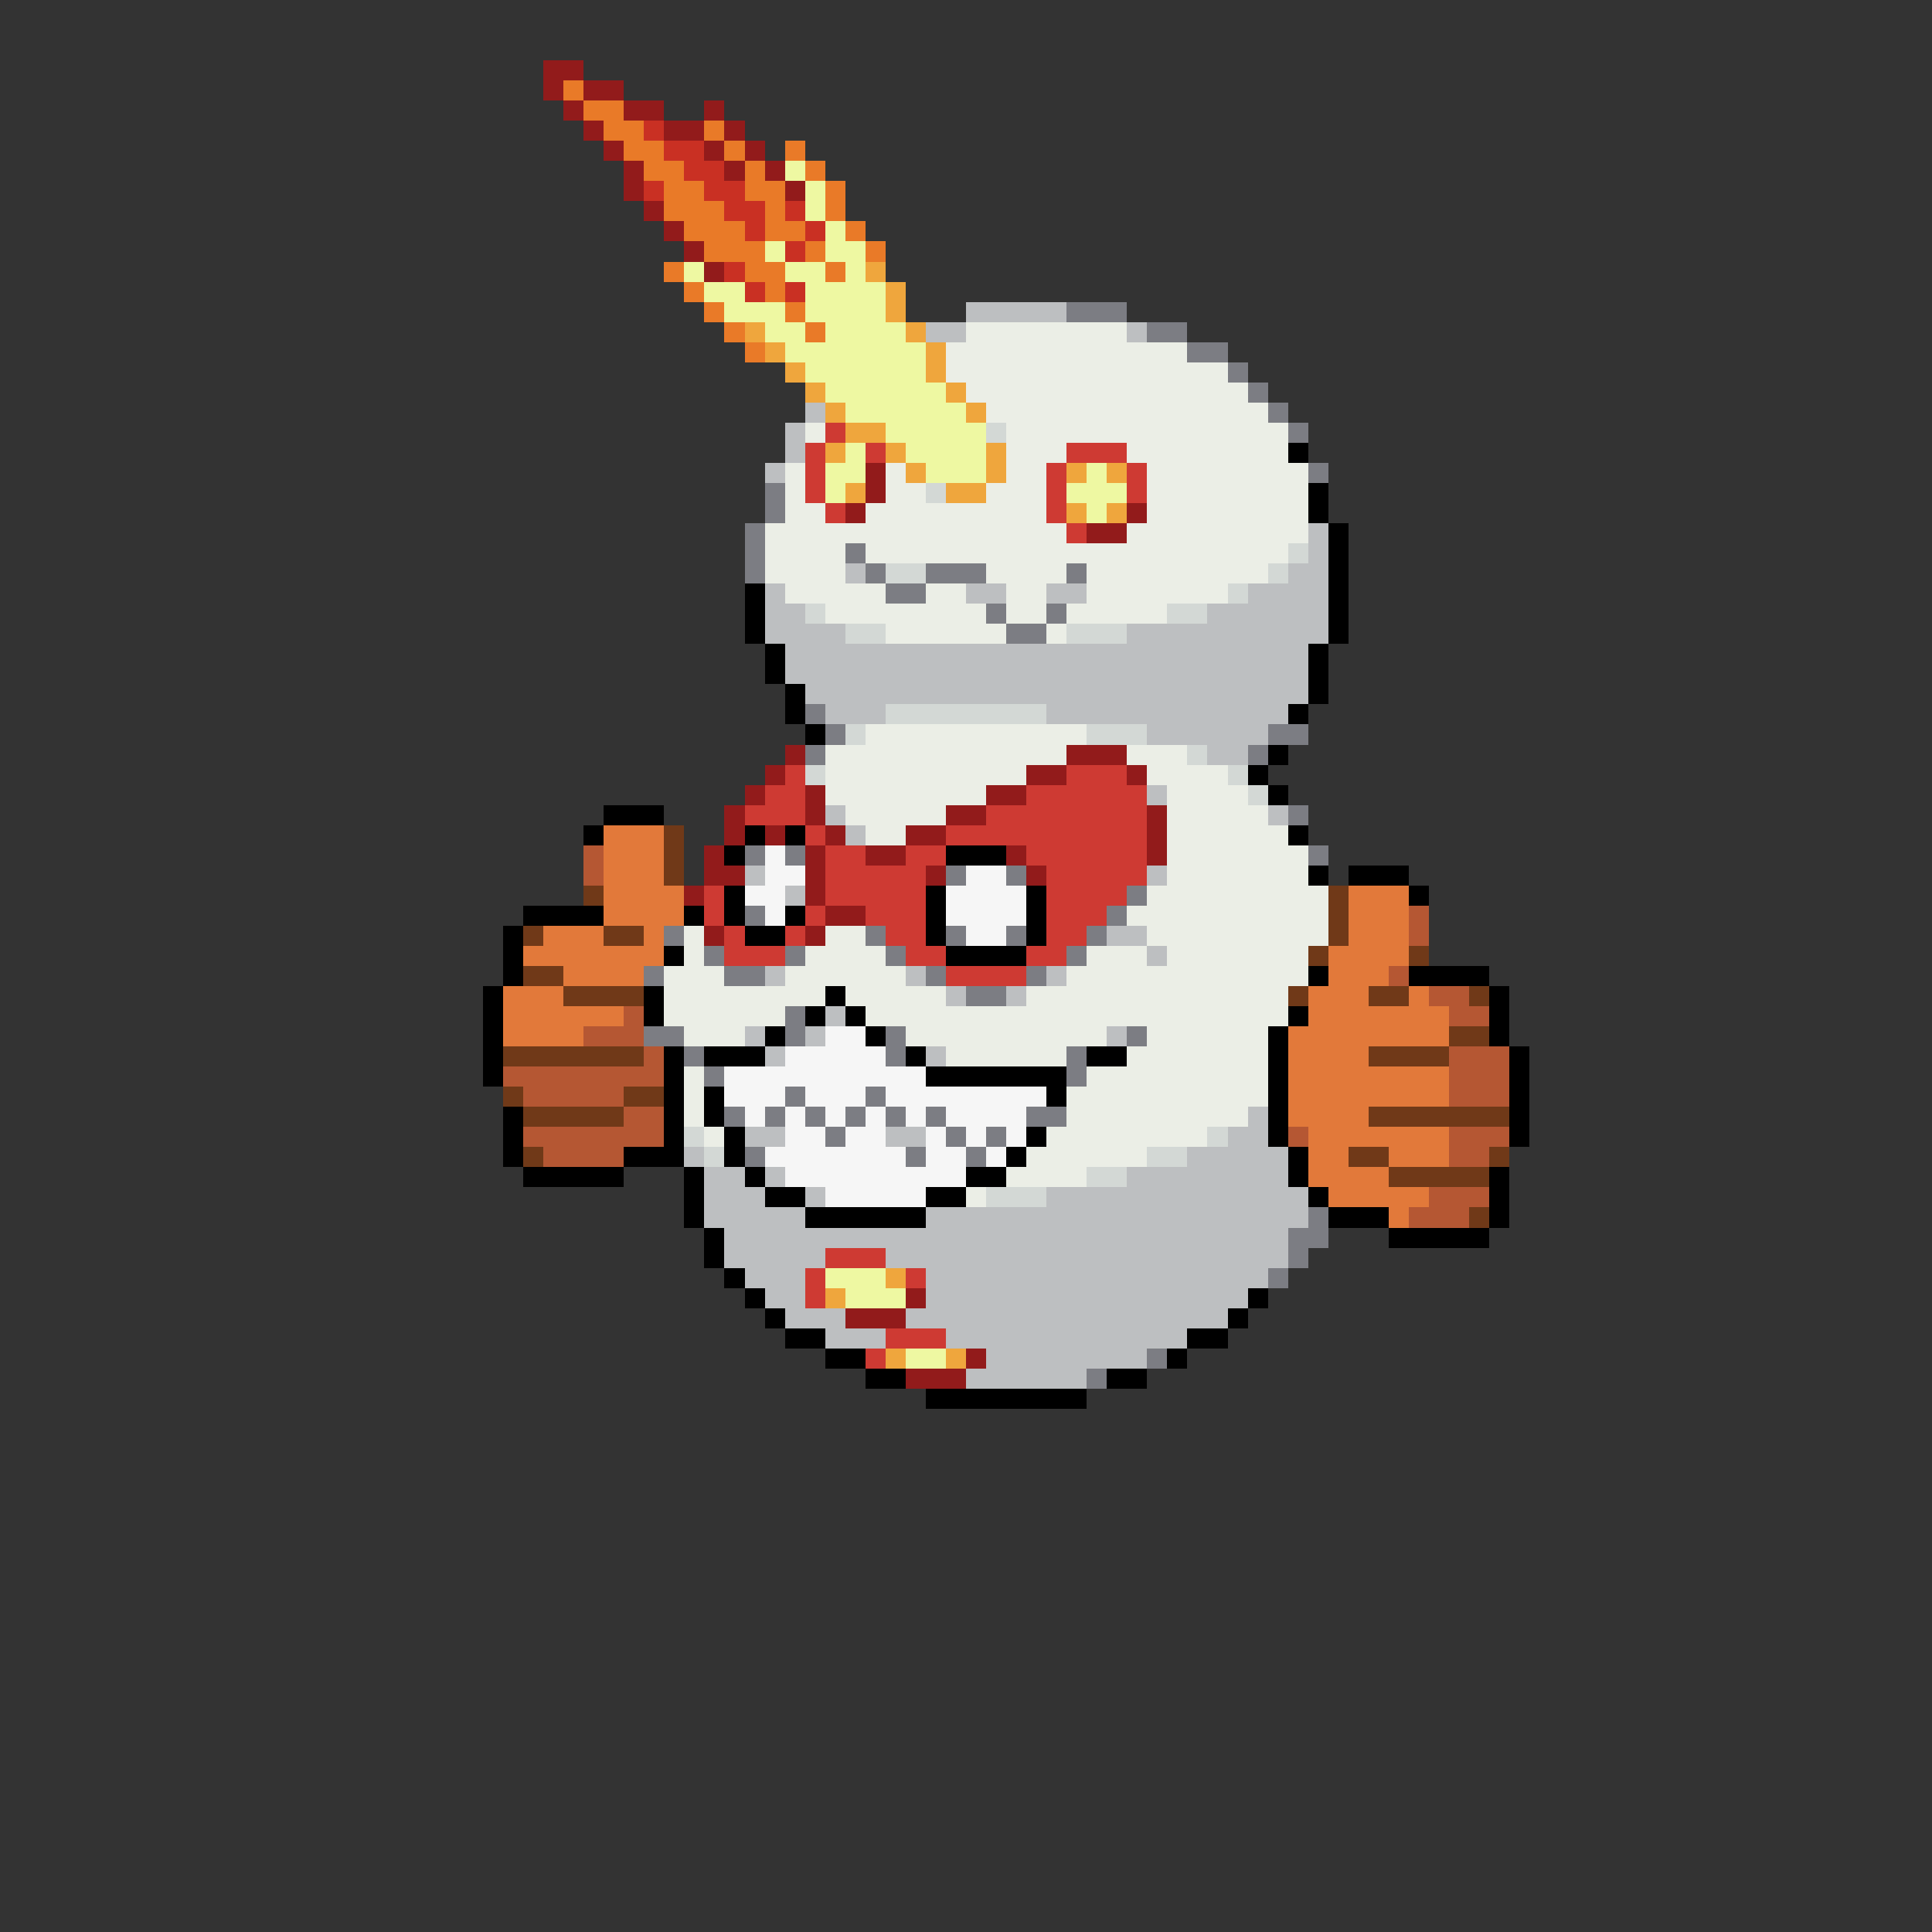 <svg xmlns="http://www.w3.org/2000/svg" viewBox="0 -0.5 96 96" shape-rendering="crispEdges">
<rect x="0" y="-0.5" width="96" height="96" fill="#333333" stroke="none"/>
<path stroke="#921b1b" d="M27 3h2M27 4h1M29 4h2M28 5h1M31 5h2M35 5h1M29 6h1M33 6h2M36 6h1M30 7h1M35 7h1M37 7h1M31 8h1M36 8h1M38 8h1M31 9h1M39 9h1M32 10h1M33 11h1M34 12h1M35 13h1M43 23h1M43 24h1M42 25h1M56 25h1M54 26h2M39 37h1M53 37h3M38 38h1M51 38h2M56 38h1M37 39h1M40 39h1M49 39h2M36 40h1M40 40h1M47 40h2M57 40h1M36 41h1M38 41h1M41 41h1M45 41h2M57 41h1M35 42h1M40 42h1M43 42h2M50 42h1M57 42h1M35 43h2M40 43h1M46 43h1M51 43h1M34 44h1M40 44h1M41 45h2M35 46h1M40 46h1M45 64h1M42 65h3M48 67h1M45 68h3" />
<path stroke="#e97a28" d="M28 4h1M29 5h2M30 6h2M35 6h1M31 7h2M36 7h1M39 7h1M32 8h2M37 8h1M40 8h1M33 9h2M37 9h2M41 9h1M33 10h3M38 10h1M41 10h1M34 11h3M38 11h2M42 11h1M35 12h3M40 12h1M43 12h1M33 13h1M37 13h2M41 13h1M34 14h1M38 14h1M35 15h1M39 15h1M36 16h1M40 16h1M37 17h1" />
<path stroke="#c93023" d="M32 6h1M33 7h2M34 8h2M32 9h1M35 9h2M36 10h2M39 10h1M37 11h1M40 11h1M39 12h1M36 13h1M37 14h1M39 14h1" />
<path stroke="#eef8a2" d="M39 8h1M40 9h1M40 10h1M41 11h1M38 12h1M41 12h2M34 13h1M39 13h2M42 13h1M35 14h2M40 14h4M36 15h3M40 15h4M38 16h2M41 16h4M39 17h7M40 18h6M41 19h6M42 20h6M44 21h5M42 22h1M45 22h4M41 23h2M46 23h3M54 23h1M41 24h1M53 24h3M54 25h1M41 63h3M42 64h3M45 67h2" />
<path stroke="#efa63d" d="M43 13h1M44 14h1M44 15h1M37 16h1M45 16h1M38 17h1M46 17h1M39 18h1M46 18h1M40 19h1M47 19h1M41 20h1M48 20h1M42 21h2M41 22h1M44 22h1M49 22h1M45 23h1M49 23h1M53 23h1M55 23h1M42 24h1M47 24h2M53 25h1M55 25h1M44 63h1M41 64h1M44 67h1M47 67h1" />
<path stroke="#bdbfc1" d="M48 15h5M46 16h2M56 16h1M40 20h1M39 21h1M39 22h1M38 23h1M65 26h1M65 27h1M42 28h1M64 28h2M38 29h1M48 29h2M52 29h2M62 29h4M38 30h2M60 30h6M38 31h4M56 31h10M39 32h26M39 33h26M40 34h25M41 35h3M52 35h12M57 36h6M60 37h2M57 39h1M41 40h1M63 40h1M42 41h1M37 43h1M57 43h1M39 44h1M55 46h2M57 47h1M38 48h1M45 48h1M52 48h1M47 49h1M50 49h1M41 50h1M37 51h1M40 51h1M55 51h1M38 52h1M46 52h1M62 55h1M37 56h2M44 56h2M61 56h2M34 57h1M59 57h5M35 58h2M38 58h1M56 58h8M35 59h3M40 59h1M52 59h13M35 60h5M46 60h19M36 61h28M36 62h5M44 62h20M37 63h3M46 63h17M38 64h2M46 64h16M39 65h3M45 65h16M41 66h3M47 66h12M49 67h8M48 68h6" />
<path stroke="#7c7d83" d="M53 15h3M57 16h2M59 17h2M61 18h1M62 19h1M63 20h1M64 21h1M65 23h1M38 24h1M38 25h1M37 26h1M37 27h1M42 27h1M37 28h1M43 28h1M46 28h3M53 28h1M44 29h2M49 30h1M52 30h1M50 31h2M40 35h1M41 36h1M63 36h2M40 37h1M62 37h1M64 40h1M37 42h1M39 42h1M65 42h1M47 43h1M50 43h1M56 44h1M37 45h1M55 45h1M33 46h1M43 46h1M47 46h1M50 46h1M54 46h1M35 47h1M39 47h1M44 47h1M53 47h1M32 48h1M36 48h2M46 48h1M51 48h1M48 49h2M39 50h1M32 51h2M39 51h1M44 51h1M56 51h1M34 52h1M44 52h1M53 52h1M35 53h1M53 53h1M39 54h1M43 54h1M36 55h1M38 55h1M40 55h1M42 55h1M44 55h1M46 55h1M51 55h2M41 56h1M47 56h1M49 56h1M37 57h1M45 57h1M48 57h1M65 60h1M64 61h2M64 62h1M63 63h1M57 67h1M54 68h1" />
<path stroke="#ebeee6" d="M48 16h8M47 17h12M47 18h14M48 19h14M49 20h14M40 21h1M50 21h14M50 22h3M56 22h8M39 23h1M44 23h1M50 23h2M57 23h8M39 24h1M44 24h2M49 24h3M57 24h8M39 25h2M43 25h9M57 25h8M38 26h15M56 26h9M38 27h4M43 27h21M38 28h4M49 28h4M54 28h9M39 29h5M46 29h2M50 29h2M54 29h7M41 30h8M50 30h2M53 30h5M44 31h6M52 31h1M43 36h11M41 37h12M56 37h3M41 38h10M57 38h4M41 39h8M58 39h4M42 40h5M58 40h5M43 41h2M58 41h6M58 42h7M58 43h7M57 44h9M56 45h10M34 46h1M41 46h2M57 46h9M34 47h1M40 47h4M54 47h3M58 47h7M33 48h3M39 48h6M53 48h12M33 49h8M42 49h5M51 49h13M33 50h6M43 50h21M34 51h3M45 51h10M57 51h6M47 52h6M56 52h7M34 53h1M54 53h9M34 54h1M53 54h10M34 55h1M53 55h9M35 56h1M52 56h8M51 57h6M50 58h4M48 59h1" />
<path stroke="#ce3a33" d="M41 21h1M40 22h1M43 22h1M53 22h3M40 23h1M52 23h1M56 23h1M40 24h1M52 24h1M56 24h1M41 25h1M52 25h1M53 26h1M39 38h1M53 38h3M38 39h2M51 39h6M37 40h3M49 40h8M40 41h1M47 41h10M41 42h2M45 42h2M51 42h6M41 43h5M52 43h5M35 44h1M41 44h5M52 44h4M35 45h1M40 45h1M43 45h3M52 45h3M36 46h1M39 46h1M44 46h2M52 46h2M36 47h3M45 47h2M51 47h2M47 48h4M41 62h3M40 63h1M45 63h1M40 64h1M44 66h3M43 67h1" />
<path stroke="#d3d8d5" d="M49 21h1M46 24h1M64 27h1M44 28h2M63 28h1M61 29h1M40 30h1M58 30h2M42 31h2M53 31h3M44 35h8M42 36h1M54 36h3M59 37h1M40 38h1M61 38h1M62 39h1M34 56h1M60 56h1M35 57h1M57 57h2M54 58h2M49 59h3" />
<path stroke="#000000" d="M64 22h1M65 24h1M65 25h1M66 26h1M66 27h1M66 28h1M37 29h1M66 29h1M37 30h1M66 30h1M37 31h1M66 31h1M38 32h1M65 32h1M38 33h1M65 33h1M39 34h1M65 34h1M39 35h1M64 35h1M40 36h1M63 37h1M62 38h1M63 39h1M30 40h3M29 41h1M37 41h1M39 41h1M64 41h1M36 42h1M47 42h3M65 43h1M67 43h3M36 44h1M46 44h1M51 44h1M70 44h1M26 45h4M34 45h1M36 45h1M39 45h1M46 45h1M51 45h1M25 46h1M37 46h2M46 46h1M51 46h1M25 47h1M33 47h1M47 47h4M25 48h1M65 48h1M70 48h4M24 49h1M32 49h1M41 49h1M74 49h1M24 50h1M32 50h1M40 50h1M42 50h1M64 50h1M74 50h1M24 51h1M38 51h1M43 51h1M63 51h1M74 51h1M24 52h1M33 52h1M35 52h3M45 52h1M54 52h2M63 52h1M75 52h1M24 53h1M33 53h1M46 53h7M63 53h1M75 53h1M33 54h1M35 54h1M52 54h1M63 54h1M75 54h1M25 55h1M33 55h1M35 55h1M63 55h1M75 55h1M25 56h1M33 56h1M36 56h1M51 56h1M63 56h1M75 56h1M25 57h1M31 57h3M36 57h1M50 57h1M64 57h1M26 58h5M34 58h1M37 58h1M48 58h2M64 58h1M74 58h1M34 59h1M38 59h2M46 59h2M65 59h1M74 59h1M34 60h1M40 60h6M66 60h3M74 60h1M35 61h1M69 61h5M35 62h1M36 63h1M37 64h1M62 64h1M38 65h1M61 65h1M39 66h2M59 66h2M41 67h2M58 67h1M43 68h2M55 68h2M46 69h8" />
<path stroke="#e2793a" d="M30 41h3M30 42h3M30 43h3M30 44h4M67 44h3M30 45h4M67 45h3M27 46h3M32 46h1M67 46h3M26 47h7M66 47h4M28 48h4M66 48h3M25 49h3M65 49h3M70 49h1M25 50h6M65 50h7M25 51h4M64 51h8M64 52h4M64 53h8M64 54h8M64 55h4M65 56h7M65 57h2M69 57h3M65 58h4M66 59h5M69 60h1" />
<path stroke="#703918" d="M33 41h1M33 42h1M33 43h1M29 44h1M66 44h1M66 45h1M26 46h1M30 46h2M66 46h1M65 47h1M70 47h1M26 48h2M28 49h4M64 49h1M68 49h2M73 49h1M72 51h2M25 52h7M68 52h4M25 54h1M31 54h2M26 55h5M68 55h7M26 57h1M67 57h2M74 57h1M69 58h5M73 60h1" />
<path stroke="#b55733" d="M29 42h1M29 43h1M70 45h1M70 46h1M69 48h1M71 49h2M31 50h1M72 50h2M29 51h3M32 52h1M72 52h3M25 53h8M72 53h3M26 54h5M72 54h3M31 55h2M26 56h7M64 56h1M72 56h3M27 57h4M72 57h2M71 59h3M70 60h3" />
<path stroke="#f6f6f6" d="M38 42h1M38 43h2M48 43h2M37 44h2M47 44h4M38 45h1M47 45h4M48 46h2M41 51h2M39 52h5M36 53h10M36 54h3M40 54h3M44 54h8M37 55h1M39 55h1M41 55h1M43 55h1M45 55h1M47 55h4M39 56h2M42 56h2M46 56h1M48 56h1M50 56h1M38 57h7M46 57h2M49 57h1M39 58h9M41 59h5" />
</svg>